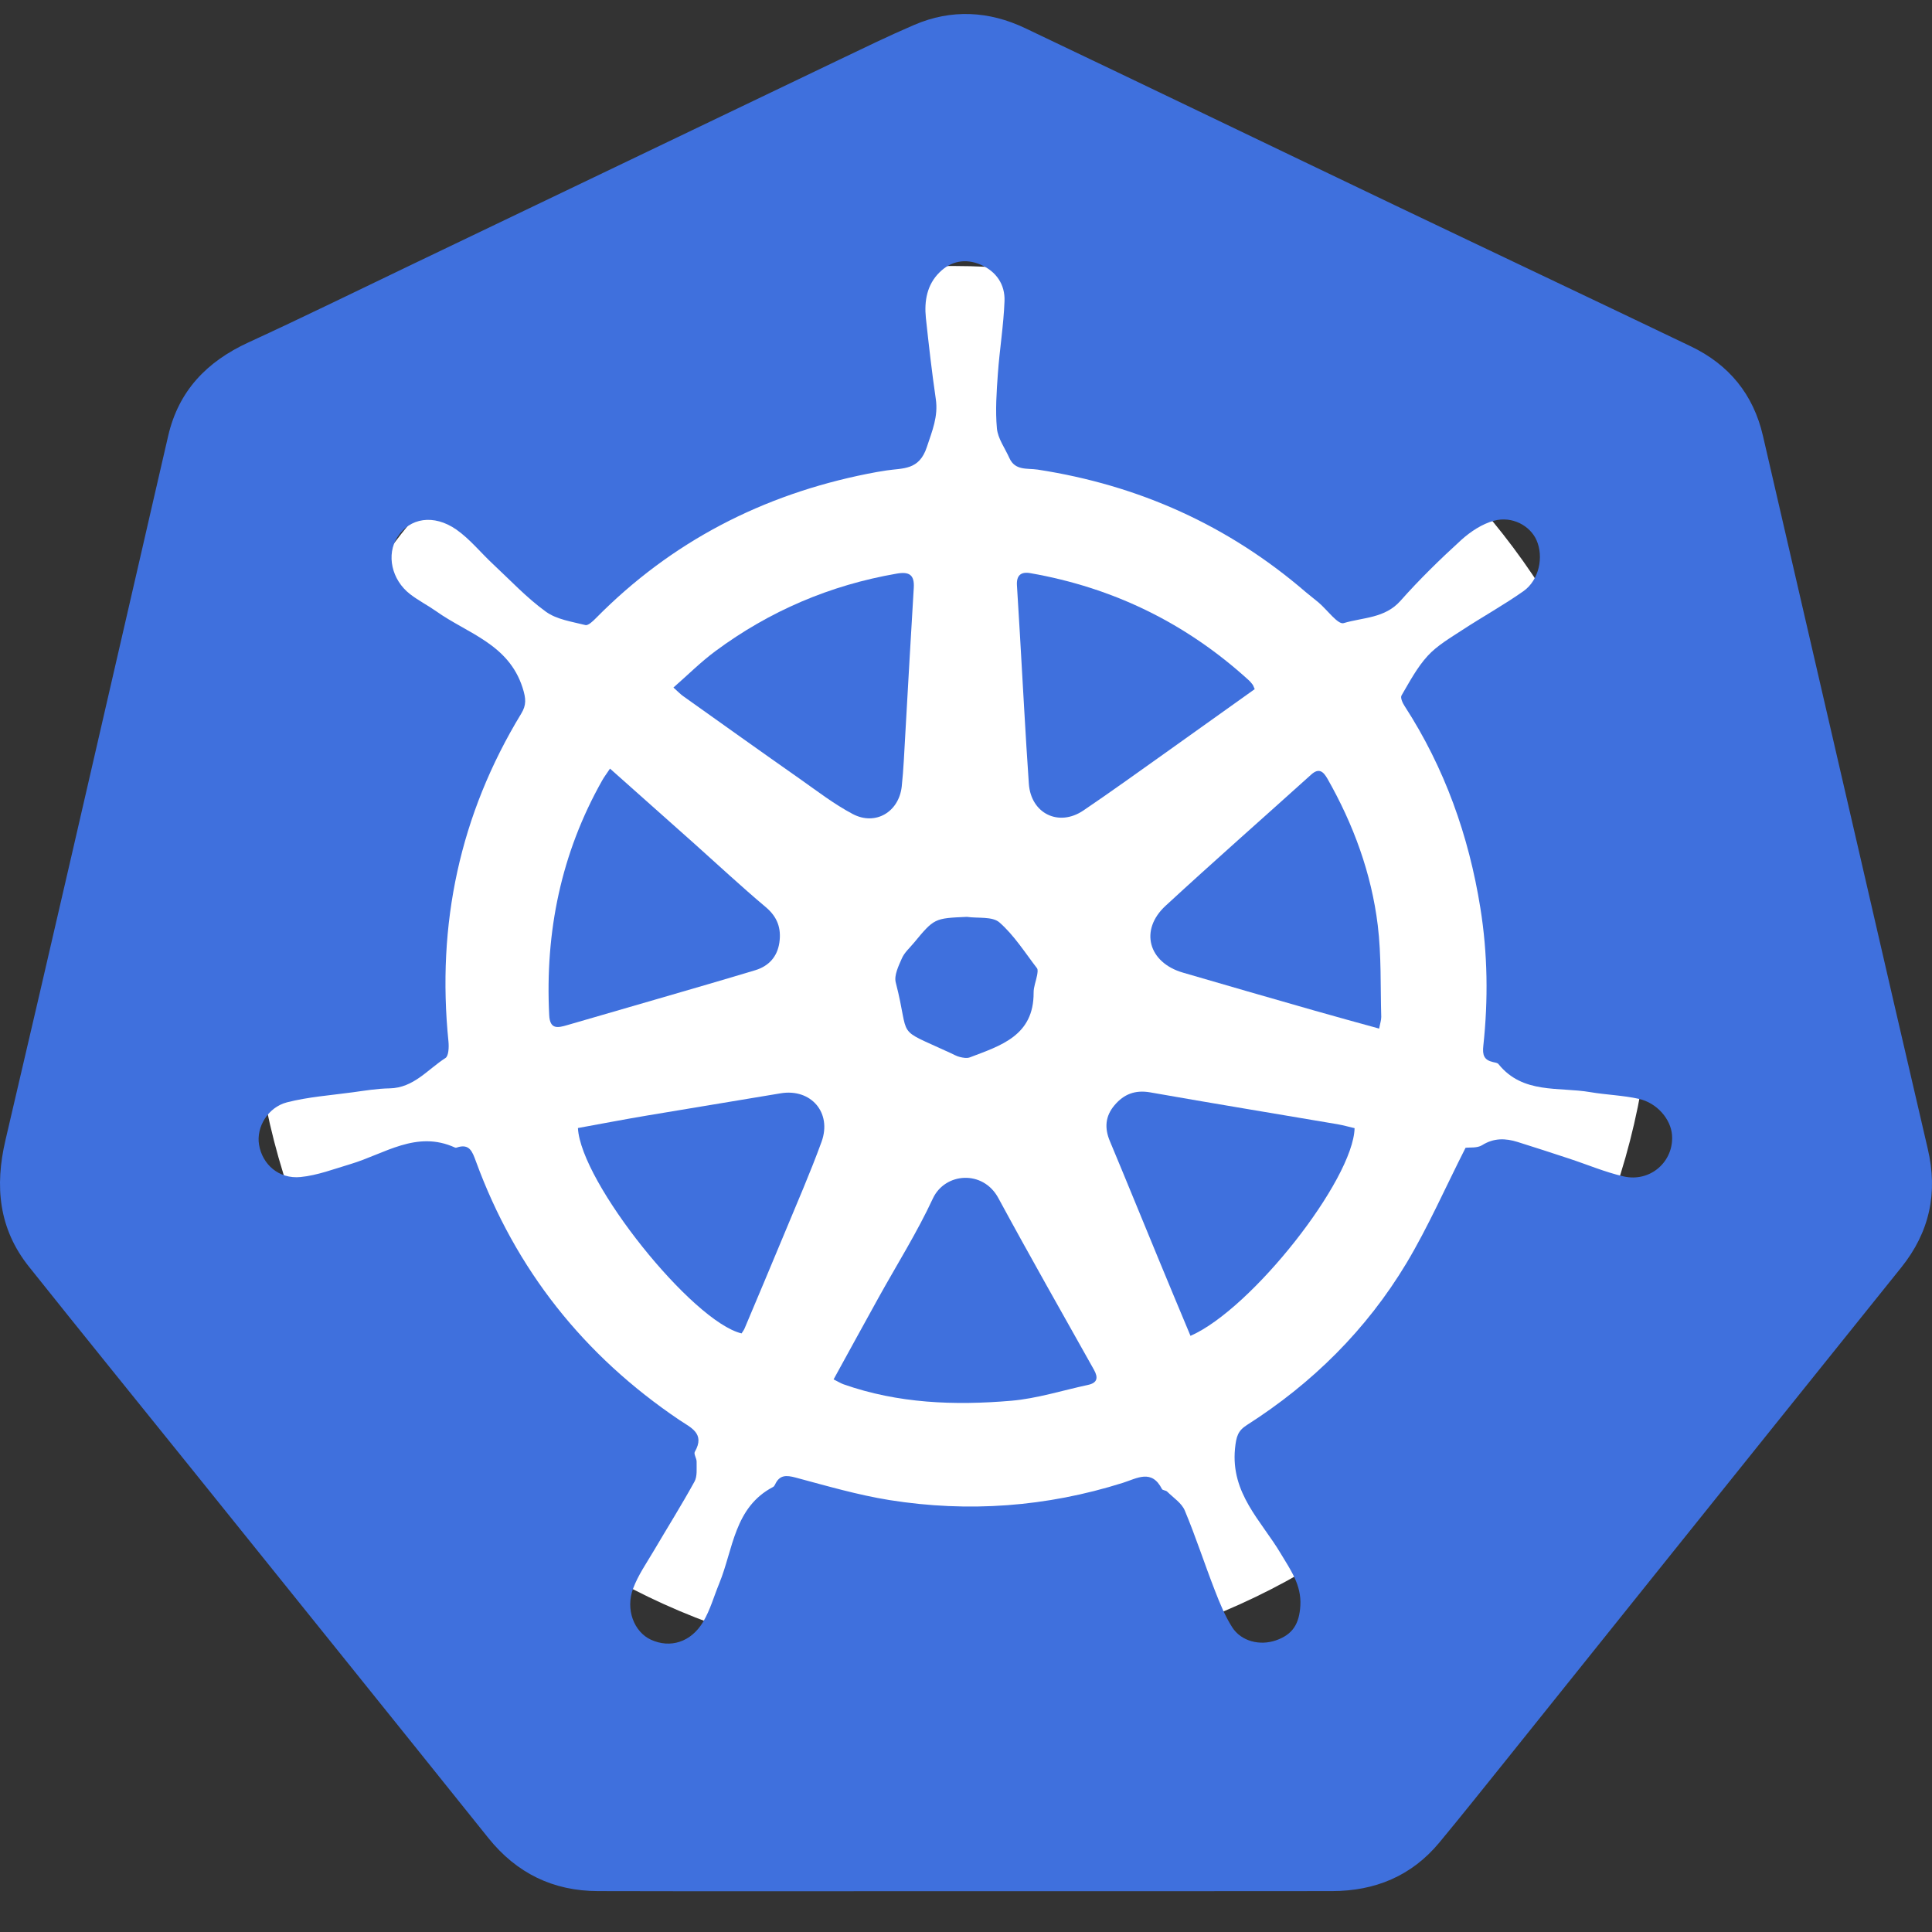<svg width="30" height="30" viewBox="0 0 30 30" fill="none" xmlns="http://www.w3.org/2000/svg">
<rect x="0" y="0" width="30" height="30" fill="#333333" stroke="none"/>
<g id="kubernetesDark.d92572ab.svg" clip-path="url(#clip0_2_1578)">
<path id="Vector" d="M14.783 25.87C20.786 25.87 25.652 21.003 25.652 15C25.652 8.997 20.786 4.13 14.783 4.13C8.78 4.13 3.913 8.997 3.913 15C3.913 21.003 8.78 25.87 14.783 25.87Z" fill="white"/>
<path id="Vector_2" d="M14.949 29.366C13.061 29.366 11.173 29.37 9.284 29.365C8.589 29.363 8.022 29.088 7.582 28.539C6.042 26.617 4.496 24.699 2.952 22.779C2.117 21.742 1.278 20.708 0.448 19.667C-0.019 19.081 -0.084 18.422 0.085 17.703C0.793 14.682 1.485 11.658 2.182 8.634C2.326 8.012 2.467 7.388 2.612 6.766C2.774 6.067 3.213 5.614 3.856 5.318C4.716 4.923 5.566 4.505 6.42 4.096C8.621 3.041 10.822 1.985 13.024 0.931C13.413 0.745 13.801 0.556 14.197 0.386C14.775 0.138 15.358 0.17 15.92 0.438C17.832 1.348 19.739 2.269 21.649 3.182C23.184 3.916 24.723 4.643 26.257 5.379C26.847 5.662 27.227 6.124 27.375 6.768C27.881 8.958 28.387 11.148 28.893 13.338C29.239 14.838 29.584 16.339 29.934 17.838C30.095 18.522 29.963 19.133 29.522 19.682C28.264 21.247 27.007 22.815 25.75 24.382C24.955 25.373 24.162 26.364 23.367 27.355C23.029 27.775 22.694 28.196 22.35 28.611C21.918 29.132 21.35 29.364 20.683 29.365C18.771 29.368 16.86 29.366 14.949 29.366ZM22.757 17.823C22.822 17.814 22.937 17.83 23.013 17.783C23.196 17.668 23.376 17.673 23.567 17.733C23.831 17.816 24.094 17.901 24.357 17.988C24.642 18.081 24.919 18.2 25.21 18.267C25.628 18.363 25.995 18.034 25.963 17.623C25.943 17.378 25.732 17.127 25.448 17.063C25.201 17.008 24.945 17.001 24.696 16.959C24.203 16.874 23.647 16.993 23.269 16.524C23.253 16.503 23.214 16.499 23.184 16.492C23.043 16.46 23.017 16.382 23.033 16.238C23.11 15.524 23.101 14.809 22.987 14.099C22.807 12.976 22.432 11.923 21.811 10.964C21.779 10.917 21.742 10.833 21.763 10.799C21.887 10.587 22.005 10.363 22.169 10.184C22.317 10.023 22.517 9.907 22.703 9.785C23.018 9.579 23.349 9.396 23.657 9.179C23.899 9.007 23.974 8.647 23.859 8.388C23.76 8.164 23.482 8.009 23.198 8.086C23.015 8.135 22.835 8.254 22.691 8.384C22.362 8.684 22.041 8.997 21.746 9.33C21.504 9.603 21.162 9.586 20.864 9.676C20.775 9.703 20.608 9.468 20.474 9.355C20.41 9.3 20.341 9.25 20.277 9.195C19.073 8.157 17.68 7.533 16.113 7.292C15.953 7.268 15.763 7.312 15.674 7.113C15.606 6.96 15.495 6.811 15.48 6.653C15.454 6.371 15.475 6.083 15.495 5.8C15.522 5.424 15.584 5.051 15.598 4.675C15.608 4.419 15.471 4.215 15.228 4.11C14.993 4.009 14.767 4.052 14.588 4.23C14.394 4.421 14.35 4.675 14.377 4.937C14.422 5.357 14.47 5.778 14.531 6.196C14.571 6.467 14.475 6.69 14.392 6.942C14.272 7.307 14.019 7.266 13.766 7.305C13.667 7.32 13.568 7.337 13.47 7.357C11.841 7.682 10.425 8.411 9.253 9.599C9.207 9.646 9.133 9.717 9.09 9.706C8.88 9.653 8.644 9.62 8.476 9.498C8.179 9.283 7.925 9.011 7.655 8.759C7.464 8.581 7.297 8.371 7.086 8.223C6.733 7.978 6.361 8.042 6.171 8.34C5.996 8.611 6.079 9.003 6.368 9.226C6.496 9.325 6.642 9.399 6.774 9.492C7.26 9.838 7.895 9.998 8.114 10.677C8.17 10.851 8.174 10.949 8.093 11.082C7.139 12.651 6.779 14.352 6.964 16.175C6.972 16.26 6.967 16.397 6.917 16.429C6.64 16.606 6.424 16.893 6.05 16.9C5.859 16.903 5.668 16.935 5.478 16.961C5.136 17.008 4.788 17.032 4.456 17.117C4.155 17.195 3.978 17.508 4.022 17.773C4.073 18.082 4.33 18.31 4.667 18.277C4.929 18.251 5.186 18.152 5.442 18.076C5.973 17.917 6.468 17.545 7.067 17.82C7.074 17.823 7.083 17.822 7.09 17.82C7.291 17.75 7.335 17.884 7.39 18.033C8.006 19.716 9.067 21.05 10.55 22.05C10.724 22.168 10.954 22.256 10.789 22.544C10.769 22.579 10.819 22.647 10.817 22.699C10.815 22.803 10.83 22.923 10.784 23.006C10.584 23.37 10.363 23.722 10.153 24.079C10.04 24.271 9.909 24.458 9.832 24.664C9.708 24.989 9.846 25.341 10.107 25.461C10.407 25.599 10.731 25.501 10.92 25.181C11.028 24.999 11.086 24.787 11.168 24.588C11.387 24.055 11.399 23.405 12.007 23.088C12.019 23.081 12.028 23.065 12.035 23.052C12.104 22.901 12.207 22.904 12.356 22.944C12.838 23.073 13.32 23.214 13.811 23.293C15.037 23.488 16.249 23.4 17.437 23.025C17.657 22.955 17.884 22.808 18.043 23.122C18.054 23.143 18.104 23.141 18.124 23.162C18.22 23.257 18.35 23.34 18.398 23.457C18.567 23.861 18.702 24.279 18.861 24.688C18.938 24.887 19.02 25.09 19.134 25.269C19.275 25.488 19.565 25.558 19.814 25.471C20.072 25.381 20.176 25.217 20.192 24.927C20.209 24.61 20.038 24.375 19.887 24.123C19.584 23.614 19.11 23.191 19.177 22.495C19.196 22.305 19.222 22.217 19.363 22.127C20.379 21.479 21.219 20.647 21.839 19.615C22.177 19.05 22.443 18.441 22.757 17.823Z" fill="#3F70DD"/>
<path id="Vector_3" d="M10.457 10.676C10.682 10.479 10.882 10.279 11.107 10.112C11.95 9.487 12.89 9.086 13.925 8.907C14.12 8.873 14.201 8.927 14.189 9.127C14.142 9.887 14.101 10.648 14.057 11.408C14.041 11.677 14.031 11.946 14.002 12.214C13.957 12.609 13.594 12.825 13.243 12.641C12.953 12.488 12.688 12.283 12.418 12.093C11.813 11.669 11.212 11.239 10.61 10.811C10.567 10.781 10.531 10.742 10.457 10.676Z" fill="#3F70DD"/>
<path id="Vector_4" d="M21.415 15.972C21.062 15.874 20.723 15.782 20.385 15.685C19.712 15.493 19.041 15.299 18.369 15.103C17.831 14.947 17.691 14.441 18.099 14.065C18.845 13.377 19.607 12.707 20.361 12.027C20.482 11.918 20.55 11.983 20.612 12.091C21.016 12.801 21.295 13.559 21.394 14.369C21.451 14.838 21.434 15.317 21.448 15.791C21.448 15.842 21.43 15.893 21.415 15.972Z" fill="#3F70DD"/>
<path id="Vector_5" d="M18.486 20.743C18.314 20.332 18.148 19.935 17.984 19.537C17.734 18.933 17.488 18.326 17.235 17.722C17.148 17.517 17.162 17.332 17.306 17.162C17.452 16.989 17.627 16.922 17.859 16.962C18.828 17.133 19.799 17.292 20.769 17.457C20.859 17.473 20.947 17.498 21.034 17.518C21.013 18.321 19.438 20.326 18.486 20.743Z" fill="#3F70DD"/>
<path id="Vector_6" d="M9.472 11.935C9.927 12.34 10.358 12.723 10.788 13.106C11.155 13.434 11.515 13.77 11.891 14.086C12.073 14.239 12.134 14.417 12.102 14.637C12.07 14.855 11.939 15.001 11.729 15.065C11.229 15.216 10.727 15.361 10.225 15.507C9.753 15.645 9.281 15.781 8.808 15.918C8.663 15.96 8.539 15.991 8.528 15.762C8.463 14.469 8.712 13.25 9.351 12.118C9.38 12.066 9.417 12.018 9.472 11.935Z" fill="#3F70DD"/>
<path id="Vector_7" d="M19.483 10.701C19.013 11.037 18.551 11.367 18.088 11.696C17.668 11.994 17.25 12.296 16.823 12.585C16.441 12.844 16.009 12.634 15.976 12.171C15.922 11.397 15.883 10.622 15.837 9.848C15.822 9.594 15.807 9.341 15.791 9.088C15.782 8.938 15.85 8.873 16 8.9C17.29 9.126 18.421 9.679 19.39 10.562C19.413 10.582 19.432 10.607 19.451 10.631C19.46 10.642 19.463 10.658 19.483 10.701Z" fill="#3F70DD"/>
<path id="Vector_8" d="M8.974 17.516C9.331 17.451 9.691 17.382 10.053 17.321C10.742 17.205 11.432 17.093 12.121 16.977C12.59 16.898 12.922 17.275 12.757 17.73C12.581 18.213 12.374 18.686 12.177 19.162C11.974 19.652 11.767 20.141 11.561 20.63C11.549 20.657 11.53 20.681 11.515 20.705C10.751 20.523 9.018 18.36 8.974 17.516Z" fill="#3F70DD"/>
<path id="Vector_9" d="M12.944 21.419C13.184 20.982 13.412 20.565 13.643 20.148C13.927 19.636 14.24 19.139 14.486 18.609C14.675 18.206 15.264 18.162 15.502 18.603C15.986 19.497 16.489 20.381 16.986 21.268C17.055 21.391 17.043 21.473 16.894 21.505C16.497 21.59 16.102 21.717 15.7 21.751C14.822 21.826 13.945 21.793 13.1 21.496C13.057 21.481 13.018 21.456 12.944 21.419Z" fill="#3F70DD"/>
<path id="Vector_10" d="M15.014 14.237C15.186 14.262 15.41 14.227 15.52 14.324C15.747 14.523 15.915 14.791 16.102 15.034C16.12 15.057 16.11 15.108 16.104 15.144C16.087 15.235 16.049 15.325 16.05 15.415C16.053 16.082 15.54 16.236 15.059 16.419C15.014 16.436 14.954 16.425 14.905 16.413C14.854 16.401 14.806 16.372 14.757 16.35C13.875 15.942 14.143 16.161 13.909 15.255C13.881 15.145 13.953 14.998 14.005 14.88C14.044 14.791 14.124 14.721 14.188 14.644C14.507 14.259 14.507 14.259 15.014 14.237Z" fill="#3F70DD"/>
</g>
<defs>
<clipPath id="clip0_2_1578">
<rect width="30" height="29.565" fill="white" transform="translate(0 0.217)"/>
</clipPath>
</defs>
</svg>
